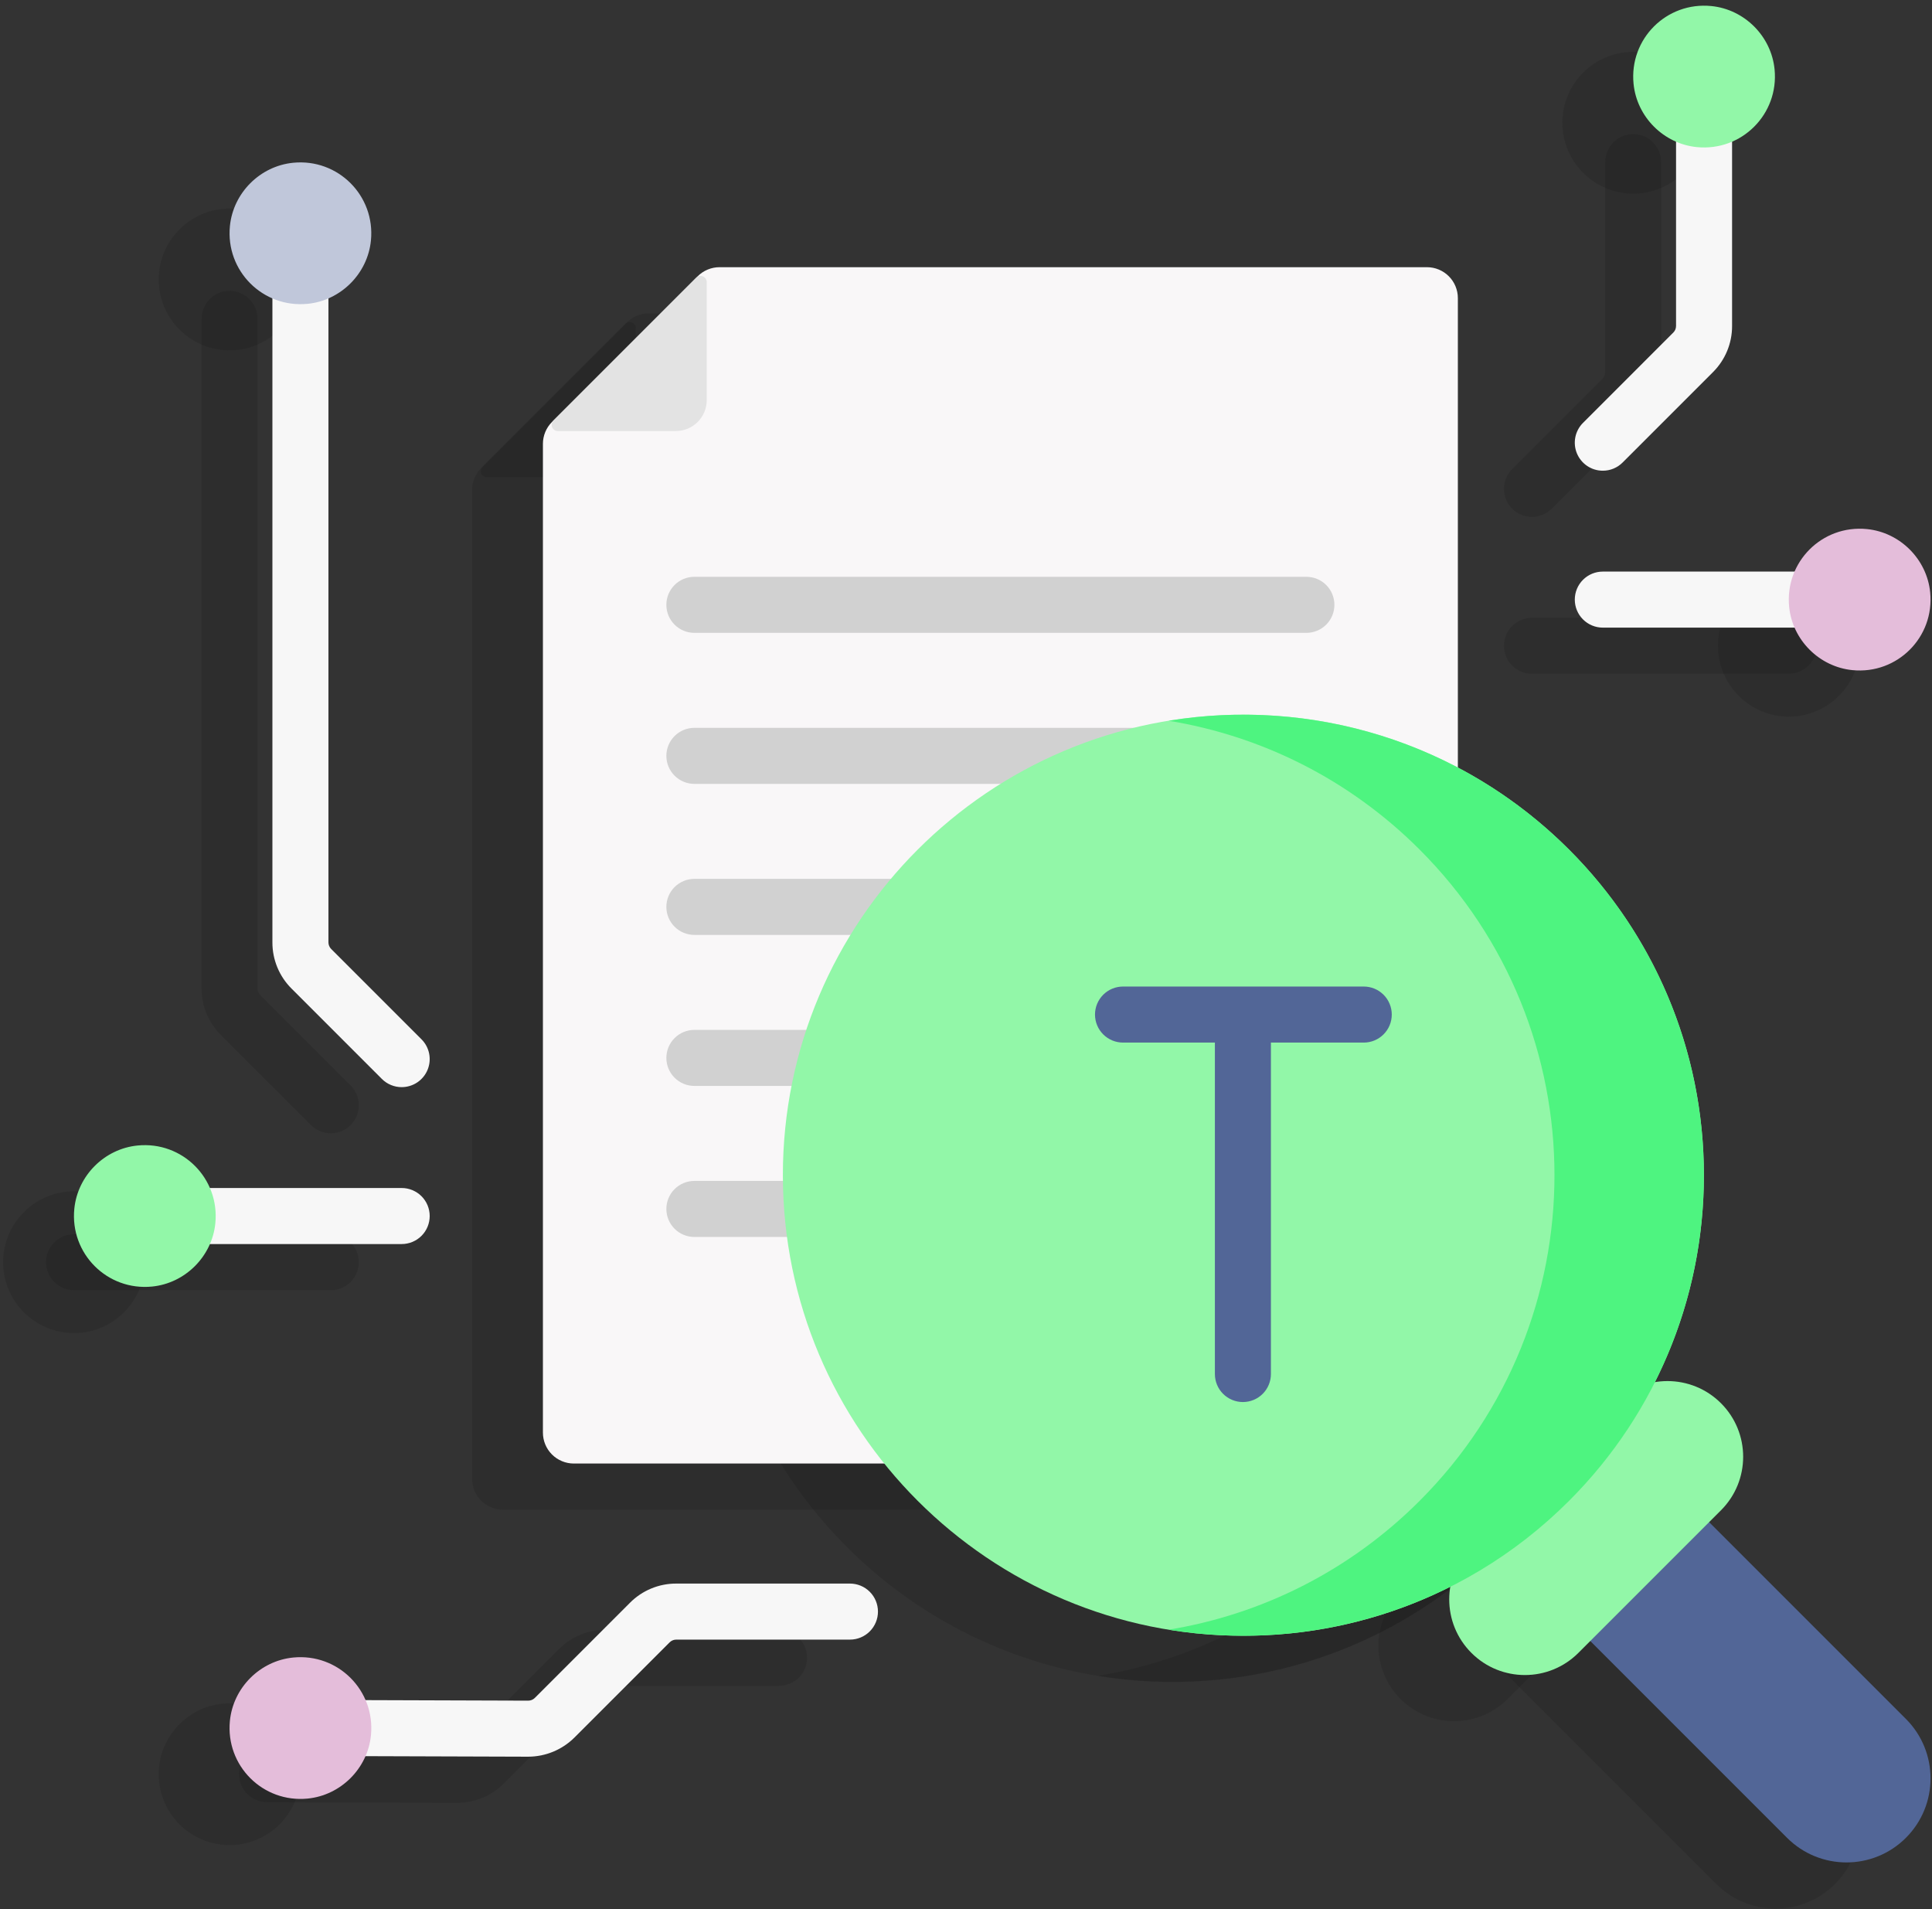 <svg width="333" height="329" viewBox="0 0 333 329" fill="none" xmlns="http://www.w3.org/2000/svg">
<rect x="0" y="0" width="333" height="329" fill="#333333" stroke="none"/>
<g clip-path="url(#clip0_509_377)">
<path d="M233.735 260.189H86.691C85.278 260.189 83.923 259.628 82.924 258.629C81.925 257.63 81.363 256.275 81.363 254.862V84.451C81.363 83.038 81.924 81.683 82.924 80.684L108.04 55.568C108.534 55.073 109.122 54.681 109.768 54.413C110.414 54.145 111.107 54.007 111.807 54.007H233.735C235.148 54.007 236.503 54.569 237.502 55.568C238.501 56.567 239.063 57.922 239.063 59.335V254.861C239.063 256.274 238.501 257.629 237.502 258.629C236.503 259.628 235.148 260.189 233.735 260.189Z" fill="#131313" fill-opacity="0.15"/>
<path d="M107.468 117.026H212.957C214.237 117.026 215.465 116.517 216.371 115.612C217.277 114.706 217.785 113.478 217.785 112.197C217.785 110.917 217.277 109.689 216.371 108.783C215.465 107.877 214.237 107.369 212.957 107.369H107.468C104.801 107.369 102.64 109.531 102.64 112.197C102.64 114.864 104.801 117.026 107.468 117.026ZM212.956 133.397H107.468C106.188 133.397 104.96 133.906 104.054 134.811C103.148 135.717 102.64 136.945 102.64 138.226C102.64 139.506 103.148 140.734 104.054 141.64C104.96 142.546 106.188 143.054 107.468 143.054H212.957C213.591 143.054 214.219 142.929 214.804 142.687C215.39 142.444 215.923 142.088 216.371 141.64C216.819 141.191 217.175 140.659 217.418 140.073C217.66 139.487 217.785 138.859 217.785 138.225C217.785 137.591 217.66 136.963 217.417 136.377C217.175 135.792 216.819 135.259 216.37 134.811C215.922 134.363 215.39 134.007 214.804 133.764C214.218 133.522 213.59 133.397 212.956 133.397ZM107.468 169.084H176.728C178.009 169.084 179.237 168.575 180.143 167.669C181.048 166.764 181.557 165.536 181.557 164.255C181.557 162.974 181.048 161.746 180.143 160.84C179.237 159.935 178.009 159.426 176.728 159.426H107.468C106.834 159.426 106.206 159.551 105.62 159.794C105.035 160.036 104.502 160.392 104.054 160.84C103.605 161.289 103.25 161.821 103.007 162.407C102.764 162.993 102.64 163.621 102.64 164.255C102.64 164.889 102.764 165.517 103.007 166.103C103.25 166.689 103.605 167.221 104.054 167.67C104.502 168.118 105.035 168.474 105.62 168.716C106.206 168.959 106.834 169.084 107.468 169.084ZM212.956 185.454H107.468C106.188 185.454 104.96 185.963 104.054 186.869C103.148 187.774 102.64 189.002 102.64 190.283C102.64 191.564 103.148 192.792 104.054 193.697C104.96 194.603 106.188 195.112 107.468 195.112H212.957C213.591 195.112 214.219 194.987 214.804 194.744C215.39 194.501 215.923 194.146 216.371 193.697C216.819 193.249 217.175 192.716 217.418 192.131C217.66 191.545 217.785 190.917 217.785 190.283C217.785 189.649 217.66 189.021 217.417 188.435C217.175 187.849 216.819 187.317 216.37 186.868C215.922 186.42 215.39 186.064 214.804 185.822C214.218 185.579 213.59 185.454 212.956 185.454ZM200.703 211.483H107.468C106.188 211.483 104.96 211.992 104.054 212.897C103.148 213.803 102.64 215.031 102.64 216.312C102.64 217.592 103.148 218.821 104.054 219.726C104.96 220.632 106.188 221.141 107.468 221.141H200.703C201.983 221.141 203.212 220.632 204.117 219.726C205.023 218.821 205.532 217.592 205.532 216.312C205.532 215.031 205.023 213.803 204.117 212.897C203.212 211.992 201.983 211.483 200.703 211.483Z" fill="#131313" fill-opacity="0.15"/>
<path d="M104.272 82.244H83.935C82.986 82.244 82.51 81.097 83.181 80.425L107.78 55.827C108.451 55.156 109.599 55.631 109.599 56.581V76.917C109.599 77.617 109.461 78.31 109.194 78.956C108.926 79.602 108.533 80.19 108.039 80.684C107.544 81.179 106.957 81.571 106.311 81.839C105.664 82.107 104.972 82.244 104.272 82.244Z" fill="#131313" fill-opacity="0.15"/>
<path d="M316.29 324.694C310.632 330.352 301.46 330.352 295.802 324.694L256.146 285.037L276.633 264.55L316.29 304.207C321.947 309.864 321.947 319.037 316.29 324.694Z" fill="#131313" fill-opacity="0.15"/>
<path d="M284.418 268.243L259.84 292.821C254.746 297.915 246.488 297.915 241.395 292.821C236.301 287.727 236.301 279.469 241.395 274.376L265.973 249.798C271.066 244.704 279.325 244.704 284.418 249.798C289.511 254.892 289.511 263.15 284.418 268.243Z" fill="#131313" fill-opacity="0.15"/>
<path d="M202.096 289.874C245.933 289.874 281.47 254.337 281.47 210.5C281.47 166.663 245.933 131.125 202.096 131.125C158.259 131.125 122.722 166.663 122.722 210.5C122.722 254.337 158.259 289.874 202.096 289.874Z" fill="#131313" fill-opacity="0.15"/>
<path d="M258.222 154.374C239.436 135.588 213.577 128.191 189.219 132.175C205.054 134.765 220.256 142.162 232.467 154.374C263.465 185.371 263.465 235.628 232.467 266.625C220.256 278.837 205.054 286.234 189.219 288.824C213.578 292.808 239.437 285.411 258.222 266.625C289.219 235.628 289.219 185.371 258.222 154.374Z" fill="#131313" fill-opacity="0.15"/>
<path d="M222.843 177.982H181.349C180.069 177.982 178.84 178.491 177.935 179.397C177.029 180.302 176.521 181.53 176.521 182.811C176.521 184.092 177.029 185.32 177.935 186.225C178.84 187.131 180.069 187.64 181.349 187.64H197.184V244.763C197.184 246.044 197.692 247.272 198.598 248.177C199.504 249.083 200.732 249.592 202.012 249.592C203.293 249.592 204.521 249.083 205.427 248.177C206.332 247.272 206.841 246.044 206.841 244.763V187.64H222.843C223.477 187.64 224.105 187.515 224.691 187.272C225.277 187.03 225.809 186.674 226.258 186.226C226.706 185.777 227.062 185.245 227.304 184.659C227.547 184.073 227.672 183.445 227.672 182.811C227.672 182.177 227.547 181.549 227.304 180.963C227.062 180.377 226.706 179.845 226.258 179.396C225.809 178.948 225.277 178.592 224.691 178.35C224.105 178.107 223.477 177.982 222.843 177.982Z" fill="#131313" fill-opacity="0.15"/>
<path d="M264.047 89.082C263.092 89.082 262.158 88.799 261.364 88.268C260.57 87.738 259.951 86.984 259.585 86.101C259.22 85.219 259.124 84.248 259.31 83.311C259.497 82.374 259.957 81.514 260.632 80.839L276.199 65.272C276.349 65.123 276.468 64.945 276.549 64.75C276.63 64.555 276.671 64.345 276.671 64.134V27.931C276.671 26.65 277.179 25.422 278.085 24.517C278.99 23.611 280.219 23.102 281.499 23.102C282.78 23.102 284.008 23.611 284.914 24.517C285.819 25.422 286.328 26.65 286.328 27.931V64.134C286.332 65.614 286.042 67.08 285.476 68.448C284.91 69.815 284.077 71.057 283.028 72.1L267.461 87.668C267.013 88.117 266.481 88.473 265.895 88.716C265.309 88.959 264.681 89.083 264.047 89.082Z" fill="#131313" fill-opacity="0.15"/>
<path d="M269.346 22.403C268.58 14.675 275.019 8.234 282.746 8.999C288.462 9.565 293.086 14.19 293.652 19.906C294.418 27.634 287.979 34.075 280.252 33.31C274.536 32.744 269.913 28.119 269.346 22.403Z" fill="#131313" fill-opacity="0.15"/>
<path d="M308.318 116.125H264.047C262.766 116.125 261.538 115.616 260.632 114.711C259.727 113.805 259.218 112.577 259.218 111.296C259.218 110.015 259.727 108.787 260.632 107.882C261.538 106.976 262.766 106.467 264.047 106.467H308.318C309.599 106.467 310.827 106.976 311.733 107.882C312.638 108.787 313.147 110.015 313.147 111.296C313.147 112.577 312.638 113.805 311.733 114.711C310.827 115.616 309.599 116.125 308.318 116.125Z" fill="#131313" fill-opacity="0.15"/>
<path d="M296.166 112.544C295.399 104.817 301.839 98.375 309.565 99.14C315.282 99.707 319.905 104.331 320.472 110.047C321.238 117.775 314.799 124.216 307.072 123.451C301.355 122.885 296.732 118.26 296.166 112.544Z" fill="#131313" fill-opacity="0.15"/>
<path d="M57.02 195.32C56.386 195.321 55.758 195.196 55.172 194.953C54.586 194.71 54.053 194.354 53.605 193.905L38.038 178.339C36.989 177.295 36.157 176.053 35.59 174.686C35.024 173.318 34.734 171.852 34.738 170.372V54.94C34.738 53.659 35.247 52.431 36.153 51.525C37.058 50.62 38.286 50.111 39.567 50.111C40.848 50.111 42.076 50.62 42.981 51.525C43.887 52.431 44.396 53.659 44.396 54.94V170.371C44.396 170.795 44.568 171.21 44.868 171.509L60.435 187.076C61.11 187.751 61.57 188.612 61.756 189.549C61.942 190.485 61.846 191.456 61.481 192.338C61.116 193.221 60.497 193.975 59.703 194.506C58.909 195.036 57.975 195.32 57.02 195.32Z" fill="#131313" fill-opacity="0.15"/>
<path d="M51.72 49.412C52.486 41.684 46.047 35.243 38.321 36.008C32.604 36.574 27.981 41.199 27.415 46.915C26.648 54.642 33.088 61.084 40.814 60.319C46.53 59.752 51.153 55.128 51.72 49.412Z" fill="#131313" fill-opacity="0.15"/>
<path d="M57.02 222.362H12.749C11.468 222.362 10.24 221.854 9.334 220.948C8.429 220.042 7.92 218.814 7.92 217.534C7.92 216.253 8.429 215.025 9.334 214.119C10.24 213.214 11.468 212.705 12.749 212.705H57.02C57.655 212.705 58.283 212.83 58.868 213.072C59.454 213.315 59.987 213.671 60.435 214.119C60.884 214.567 61.239 215.1 61.482 215.686C61.724 216.271 61.849 216.899 61.849 217.534C61.849 218.168 61.724 218.796 61.482 219.382C61.239 219.967 60.884 220.5 60.435 220.948C59.987 221.397 59.454 221.752 58.868 221.995C58.283 222.238 57.655 222.362 57.02 222.362Z" fill="#131313" fill-opacity="0.15"/>
<path d="M24.901 218.782C25.668 211.054 19.228 204.613 11.502 205.378C5.785 205.944 1.162 210.569 0.595 216.285C-0.171 224.012 6.268 230.454 13.995 229.689C19.712 229.122 24.335 224.498 24.901 218.782Z" fill="#131313" fill-opacity="0.15"/>
<path d="M78.831 310.712H78.795L46.007 310.606C44.726 310.604 43.498 310.093 42.594 309.186C41.69 308.279 41.184 307.05 41.186 305.77C41.188 304.489 41.698 303.261 42.605 302.357C43.512 301.453 44.741 300.947 46.022 300.949H46.038L78.826 301.055H78.832C79.256 301.055 79.67 300.884 79.97 300.584L96.375 284.178C97.419 283.128 98.661 282.296 100.028 281.73C101.396 281.163 102.862 280.873 104.343 280.877H134.283C135.564 280.877 136.792 281.386 137.698 282.292C138.603 283.197 139.112 284.425 139.112 285.706C139.112 286.987 138.603 288.215 137.698 289.121C136.792 290.026 135.564 290.535 134.283 290.535H104.343C103.919 290.535 103.504 290.707 103.205 291.006L86.799 307.412C84.681 309.518 81.818 310.704 78.831 310.712Z" fill="#131313" fill-opacity="0.15"/>
<path d="M40.816 317.93C33.089 318.696 26.647 312.257 27.412 304.53C27.979 298.814 32.603 294.19 38.319 293.624C46.047 292.857 52.488 299.297 51.723 307.023C51.157 312.74 46.532 317.363 40.816 317.93Z" fill="#131313" fill-opacity="0.15"/>
</g>
<g clip-path="url(#clip1_509_377)">
<path d="M245.948 252.231H98.905C97.492 252.231 96.137 251.67 95.138 250.671C94.138 249.671 93.577 248.316 93.577 246.903V76.493C93.577 75.08 94.138 73.725 95.138 72.725L120.253 47.61C120.748 47.115 121.335 46.722 121.982 46.455C122.628 46.187 123.321 46.049 124.021 46.049H245.949C247.362 46.049 248.717 46.61 249.716 47.609C250.715 48.609 251.277 49.964 251.277 51.377V246.903C251.277 248.316 250.715 249.671 249.716 250.67C248.717 251.67 247.362 252.231 245.948 252.231Z" fill="#F9F7F8"/>
<path d="M119.682 109.068H225.17C226.451 109.068 227.679 108.559 228.585 107.654C229.49 106.748 229.999 105.52 229.999 104.239C229.999 102.958 229.49 101.73 228.585 100.825C227.679 99.919 226.451 99.41 225.17 99.41H119.682C117.015 99.41 114.854 101.572 114.854 104.239C114.854 106.906 117.015 109.068 119.682 109.068ZM225.17 125.439H119.682C118.402 125.439 117.173 125.947 116.268 126.853C115.362 127.758 114.854 128.987 114.854 130.267C114.854 131.548 115.362 132.776 116.268 133.682C117.173 134.587 118.402 135.096 119.682 135.096H225.17C225.805 135.096 226.432 134.971 227.018 134.728C227.604 134.486 228.136 134.13 228.585 133.682C229.033 133.233 229.389 132.701 229.631 132.115C229.874 131.529 229.999 130.901 229.999 130.267C229.999 129.633 229.874 129.005 229.631 128.419C229.388 127.833 229.033 127.301 228.584 126.853C228.136 126.404 227.604 126.049 227.018 125.806C226.432 125.563 225.804 125.438 225.17 125.439ZM119.682 161.125H188.942C190.223 161.125 191.451 160.617 192.357 159.711C193.262 158.806 193.771 157.577 193.771 156.297C193.771 155.016 193.262 153.788 192.357 152.882C191.451 151.977 190.223 151.468 188.942 151.468H119.682C119.048 151.468 118.42 151.593 117.834 151.835C117.248 152.078 116.716 152.434 116.268 152.882C115.819 153.33 115.464 153.863 115.221 154.449C114.978 155.035 114.853 155.663 114.854 156.297C114.853 156.931 114.978 157.559 115.221 158.145C115.464 158.731 115.819 159.263 116.268 159.711C116.716 160.16 117.248 160.515 117.834 160.758C118.42 161.001 119.048 161.125 119.682 161.125ZM225.17 177.496H119.682C118.402 177.496 117.173 178.005 116.268 178.91C115.362 179.816 114.854 181.044 114.854 182.325C114.854 183.605 115.362 184.834 116.268 185.739C117.173 186.645 118.402 187.154 119.682 187.154H225.17C225.805 187.153 226.432 187.029 227.018 186.786C227.604 186.543 228.136 186.187 228.585 185.739C229.033 185.291 229.389 184.758 229.631 184.172C229.874 183.587 229.999 182.959 229.999 182.324C229.999 181.69 229.874 181.062 229.631 180.477C229.388 179.891 229.033 179.358 228.584 178.91C228.136 178.462 227.604 178.106 227.018 177.863C226.432 177.621 225.804 177.496 225.17 177.496ZM212.917 203.525H119.682C118.402 203.525 117.173 204.034 116.268 204.939C115.362 205.845 114.854 207.073 114.854 208.354C114.854 209.634 115.362 210.862 116.268 211.768C117.173 212.674 118.402 213.182 119.682 213.182H212.917C214.197 213.182 215.426 212.674 216.331 211.768C217.237 210.862 217.745 209.634 217.745 208.354C217.745 207.073 217.237 205.845 216.331 204.939C215.426 204.034 214.197 203.525 212.917 203.525Z" fill="#D1D1D1"/>
<path d="M116.486 74.286H96.149C95.2 74.286 94.724 73.138 95.395 72.467L119.994 47.868C120.665 47.197 121.813 47.673 121.813 48.622V68.959C121.813 69.659 121.675 70.351 121.407 70.998C121.14 71.644 120.747 72.231 120.253 72.726C119.758 73.221 119.171 73.613 118.524 73.881C117.878 74.148 117.185 74.286 116.486 74.286Z" fill="#E3E3E3"/>
<path d="M328.504 316.736C322.846 322.393 313.674 322.393 308.016 316.736L268.359 277.079L288.847 256.592L328.504 296.248C334.161 301.906 334.161 311.078 328.504 316.736Z" fill="#526697"/>
<path d="M296.632 260.285L272.053 284.863C266.96 289.957 258.702 289.957 253.608 284.863C248.515 279.769 248.515 271.511 253.608 266.418L278.187 241.84C283.28 236.746 291.538 236.746 296.632 241.84C301.725 246.933 301.725 255.192 296.632 260.285Z" fill="#92F7A8"/>
<path d="M214.31 281.916C258.147 281.916 293.684 246.379 293.684 202.542C293.684 158.704 258.147 123.167 214.31 123.167C170.473 123.167 134.936 158.704 134.936 202.542C134.936 246.379 170.473 281.916 214.31 281.916Z" fill="#92F7A8"/>
<path d="M270.436 146.415C251.65 127.63 225.791 120.233 201.433 124.217C217.268 126.807 232.469 134.203 244.681 146.415C275.679 177.413 275.679 227.67 244.681 258.667C232.469 270.879 217.268 278.276 201.433 280.866C225.792 284.85 251.651 277.453 270.436 258.667C301.433 227.67 301.433 177.413 270.436 146.415Z" fill="#4EF480"/>
<path d="M235.057 170.024H193.563C192.282 170.024 191.054 170.533 190.149 171.438C189.243 172.344 188.734 173.572 188.734 174.853C188.734 176.133 189.243 177.362 190.149 178.267C191.054 179.173 192.282 179.682 193.563 179.682H209.398V236.805C209.398 238.085 209.906 239.314 210.812 240.219C211.717 241.125 212.946 241.633 214.226 241.633C215.507 241.633 216.735 241.125 217.641 240.219C218.546 239.314 219.055 238.085 219.055 236.805V179.682H235.057C235.691 179.682 236.319 179.557 236.905 179.314C237.491 179.072 238.023 178.716 238.471 178.267C238.92 177.819 239.276 177.287 239.518 176.701C239.761 176.115 239.886 175.487 239.886 174.853C239.886 174.219 239.761 173.591 239.518 173.005C239.276 172.419 238.92 171.887 238.471 171.438C238.023 170.99 237.491 170.634 236.905 170.391C236.319 170.149 235.691 170.024 235.057 170.024Z" fill="#526697"/>
<path d="M276.261 81.124C275.306 81.124 274.372 80.841 273.578 80.31C272.784 79.779 272.165 79.025 271.799 78.143C271.434 77.261 271.338 76.29 271.524 75.353C271.711 74.416 272.17 73.556 272.846 72.88L288.412 57.313C288.563 57.164 288.682 56.987 288.763 56.792C288.844 56.596 288.885 56.387 288.884 56.175V19.973C288.884 18.692 289.393 17.464 290.299 16.558C291.204 15.653 292.432 15.144 293.713 15.144C294.994 15.144 296.222 15.653 297.128 16.558C298.033 17.464 298.542 18.692 298.542 19.973V56.175C298.546 57.656 298.256 59.122 297.69 60.489C297.123 61.857 296.291 63.098 295.242 64.142L279.675 79.71C279.227 80.159 278.695 80.515 278.109 80.758C277.523 81 276.895 81.125 276.261 81.124Z" fill="#F7F7F7"/>
<path d="M281.56 14.445C280.794 6.717 287.233 0.276 294.959 1.041C300.676 1.607 305.299 6.232 305.866 11.948C306.632 19.675 300.193 26.117 292.466 25.352C286.75 24.785 282.127 20.161 281.56 14.445Z" fill="#92F7A8"/>
<path d="M320.532 108.167H276.26C274.98 108.167 273.752 107.658 272.846 106.752C271.94 105.847 271.432 104.619 271.432 103.338C271.432 102.057 271.94 100.829 272.846 99.924C273.752 99.018 274.98 98.509 276.26 98.509H320.532C321.813 98.509 323.041 99.018 323.947 99.924C324.852 100.829 325.361 102.057 325.361 103.338C325.361 104.619 324.852 105.847 323.947 106.752C323.041 107.658 321.813 108.167 320.532 108.167Z" fill="#F7F7F7"/>
<path d="M308.379 104.586C307.613 96.858 314.053 90.417 321.779 91.182C327.496 91.748 332.119 96.373 332.686 102.089C333.452 109.817 327.013 116.258 319.286 115.493C313.569 114.927 308.946 110.302 308.379 104.586Z" fill="#E4BDDA"/>
<path d="M69.234 187.362C68.6 187.362 67.972 187.238 67.385 186.995C66.799 186.752 66.267 186.396 65.819 185.947L50.252 170.38C49.203 169.336 48.371 168.095 47.804 166.727C47.238 165.36 46.948 163.894 46.952 162.413V46.982C46.952 45.701 47.461 44.473 48.367 43.567C49.272 42.662 50.5 42.153 51.781 42.153C53.062 42.153 54.29 42.662 55.195 43.567C56.101 44.473 56.61 45.701 56.61 46.982V162.413C56.61 162.837 56.782 163.252 57.082 163.551L72.648 179.118C73.324 179.793 73.783 180.654 73.97 181.59C74.156 182.527 74.06 183.498 73.695 184.38C73.329 185.263 72.711 186.017 71.917 186.547C71.123 187.078 70.189 187.361 69.234 187.362Z" fill="#F7F7F7"/>
<path d="M63.934 41.453C64.7 33.726 58.261 27.285 50.535 28.05C44.818 28.616 40.195 33.24 39.628 38.957C38.862 46.684 45.302 53.125 53.028 52.36C58.744 51.794 63.367 47.17 63.934 41.453Z" fill="#C0C7DA"/>
<path d="M69.234 214.404H24.962C23.682 214.404 22.454 213.895 21.548 212.99C20.642 212.084 20.134 210.856 20.134 209.575C20.134 208.295 20.642 207.066 21.548 206.161C22.454 205.255 23.682 204.747 24.962 204.747H69.234C69.869 204.746 70.496 204.871 71.082 205.114C71.668 205.357 72.201 205.712 72.649 206.161C73.097 206.609 73.453 207.141 73.696 207.727C73.938 208.313 74.063 208.941 74.063 209.575C74.063 210.209 73.938 210.837 73.696 211.423C73.453 212.009 73.097 212.542 72.649 212.99C72.201 213.438 71.668 213.794 71.082 214.037C70.496 214.279 69.869 214.404 69.234 214.404Z" fill="#F7F7F7"/>
<path d="M37.115 210.823C37.882 203.096 31.442 196.655 23.716 197.42C17.999 197.986 13.376 202.61 12.809 208.327C12.043 216.054 18.482 222.495 26.209 221.73C31.925 221.164 36.548 216.54 37.115 210.823Z" fill="#92F7A8"/>
<path d="M91.045 302.754H91.009L58.22 302.648C56.94 302.646 55.712 302.135 54.808 301.228C53.904 300.321 53.397 299.092 53.399 297.811C53.401 296.531 53.912 295.303 54.819 294.399C55.726 293.495 56.955 292.988 58.236 292.99H58.252L91.04 293.097H91.045C91.47 293.097 91.884 292.925 92.183 292.625L108.589 276.22C109.633 275.17 110.875 274.338 112.242 273.771C113.61 273.205 115.076 272.915 116.557 272.919H146.497C147.778 272.919 149.006 273.428 149.912 274.333C150.817 275.239 151.326 276.467 151.326 277.748C151.326 279.029 150.817 280.257 149.912 281.162C149.006 282.068 147.778 282.577 146.497 282.577H116.557C116.133 282.577 115.718 282.748 115.418 283.048L99.013 299.453C96.895 301.56 94.032 302.746 91.045 302.754Z" fill="#F7F7F7"/>
<path d="M53.03 309.972C45.303 310.738 38.861 304.298 39.626 296.572C40.193 290.855 44.817 286.232 50.533 285.665C58.261 284.899 64.702 291.338 63.937 299.065C63.371 304.782 58.746 309.405 53.03 309.972Z" fill="#E4BDDA"/>
</g>
<defs>
<clipPath id="clip0_509_377">
<rect width="320" height="320" fill="white" transform="translate(0.533 8.937)"/>
</clipPath>
<clipPath id="clip1_509_377">
<rect width="320" height="320" fill="white" transform="translate(12.747 0.979)"/>
</clipPath>
</defs>
</svg>
